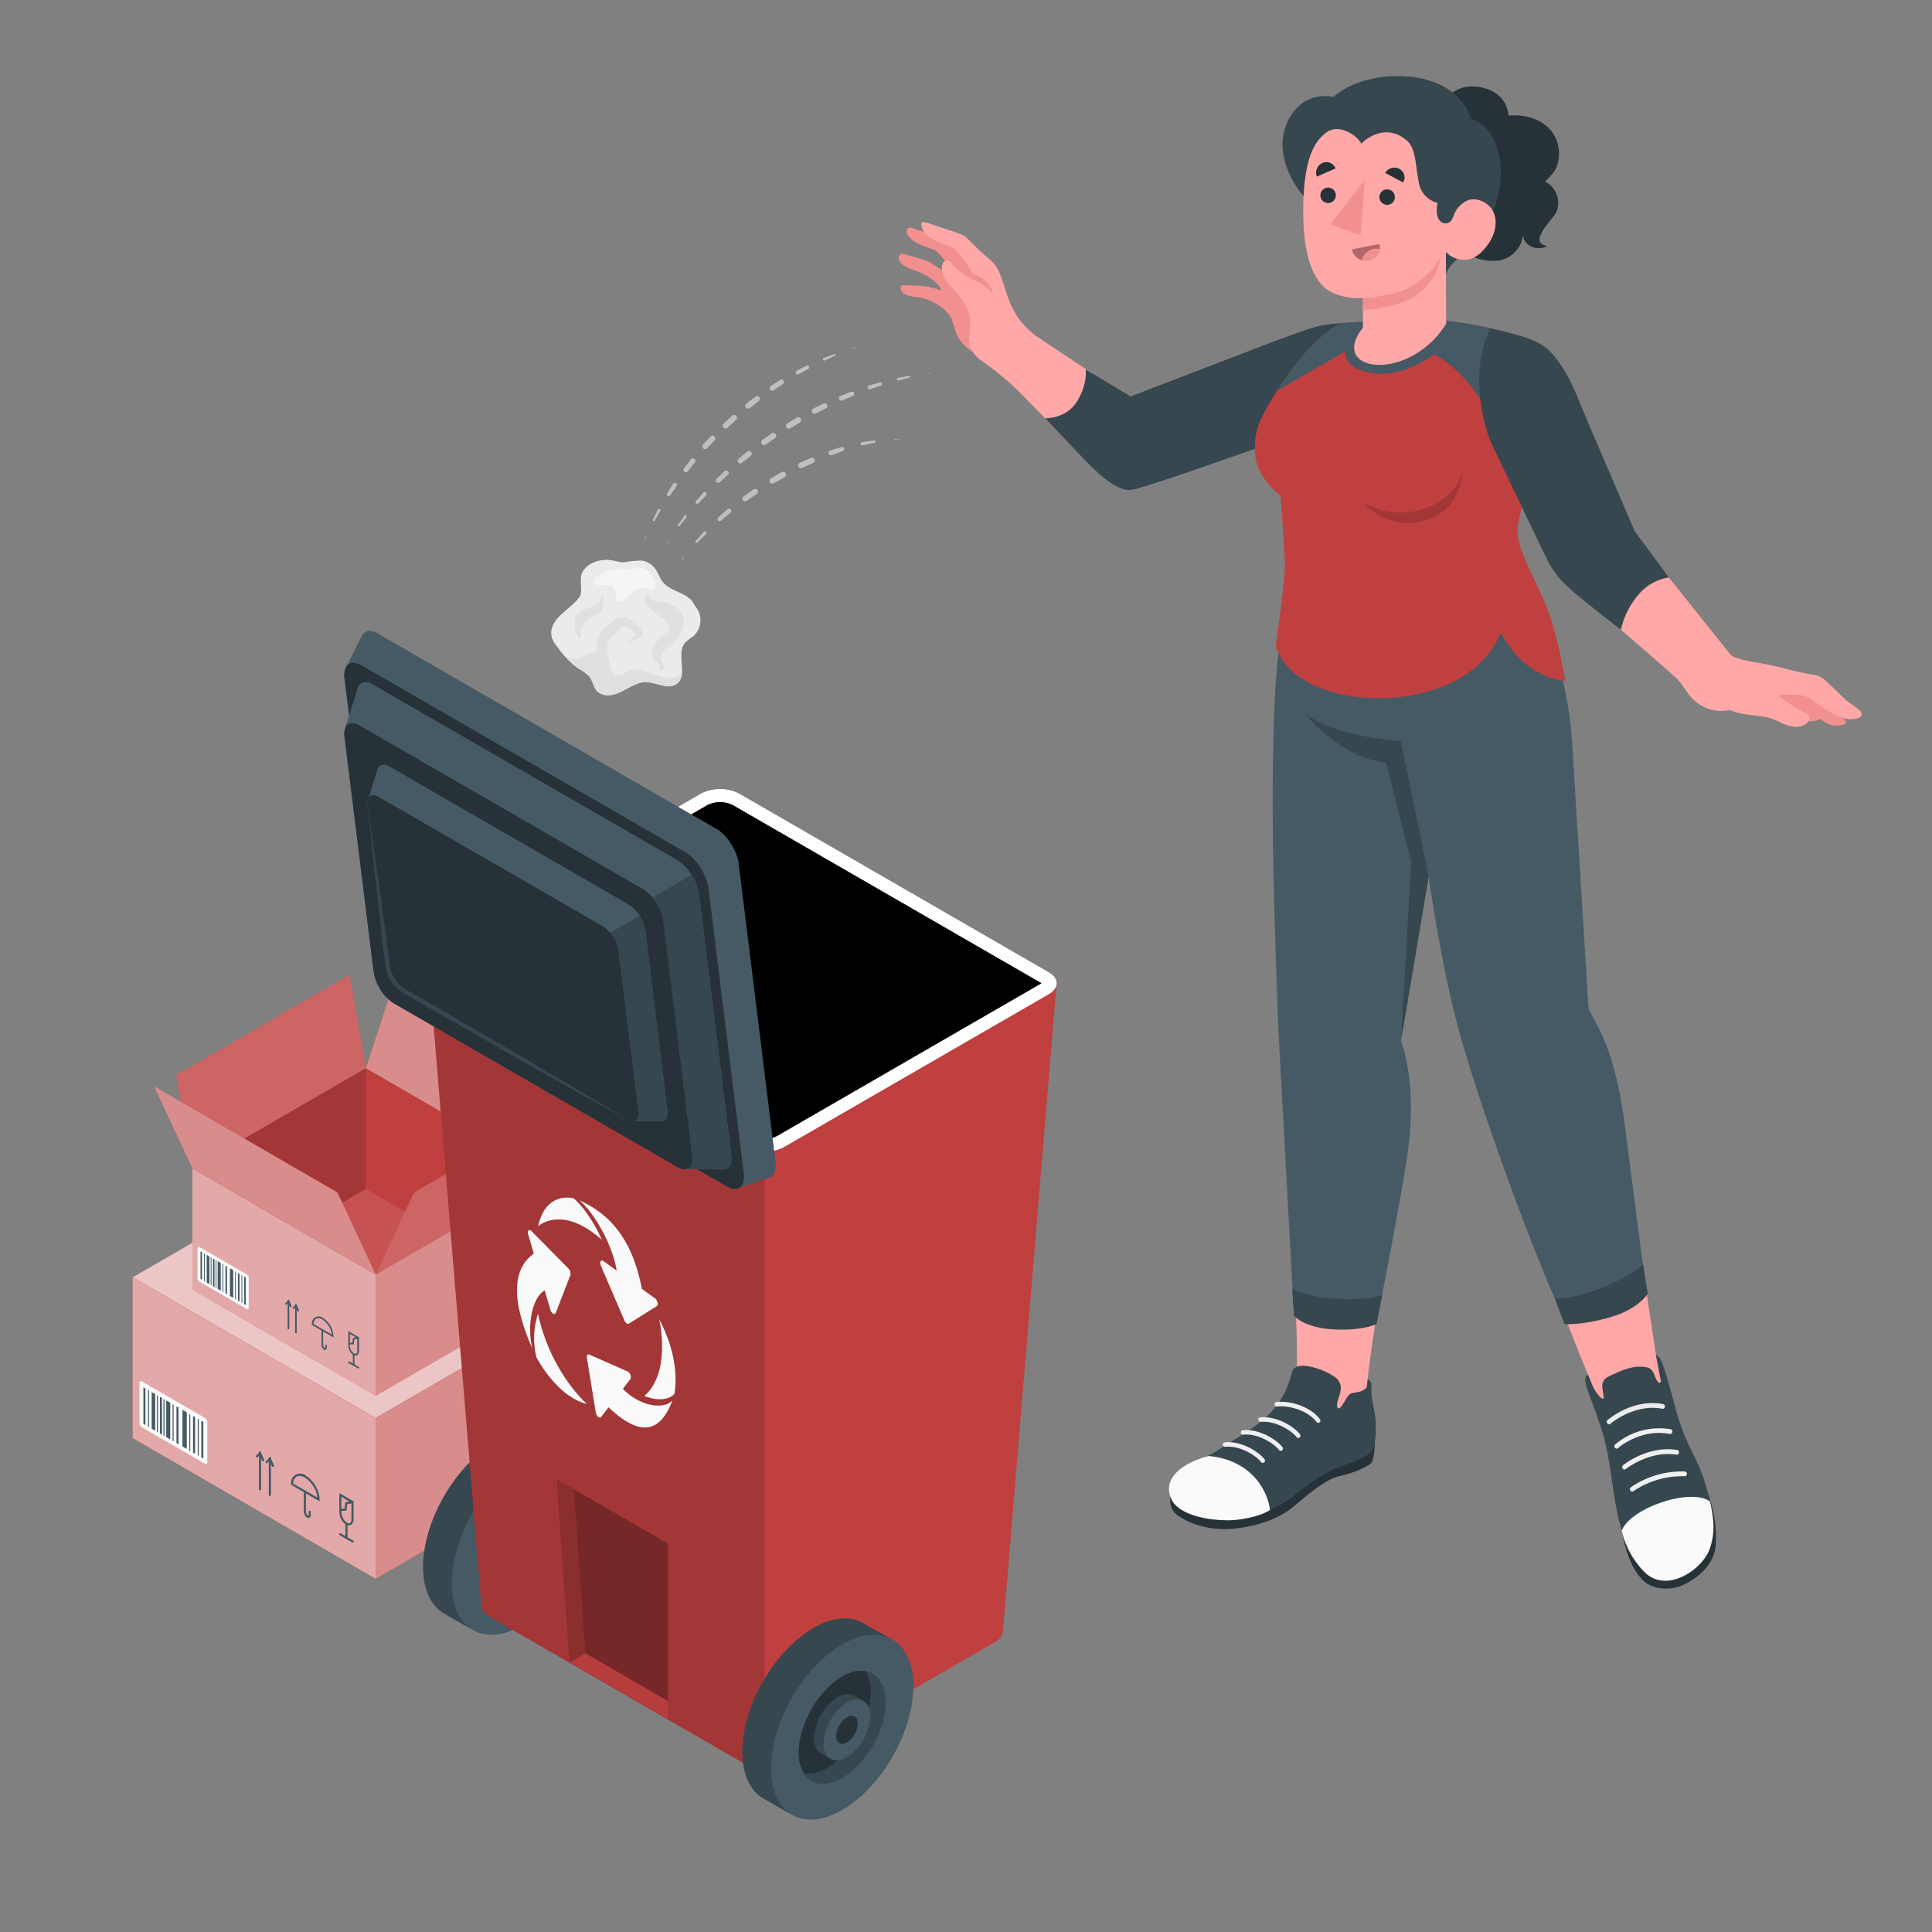 <svg xmlns="http://www.w3.org/2000/svg" xmlns:xlink="http://www.w3.org/1999/xlink" viewBox="0 0 500 500" xmlns:v="https://vecta.io/nano"><rect x="0" y="0" width="500" height="500" fill="#808080" stroke="none"/><style><![CDATA[.B{fill:#c03f3f}.C{fill:#37474f}.D{fill:#455a64}.E{fill:#fff}.F{fill:#263238}.G{opacity:.15}.H{fill:#fafafa}.I{fill:#ffa8a7}.J{fill:#f28f8f}]]></style><path d="M34.33 330.57l59.51-34.42 62.9 36.4-59.52 34.42-62.89-36.4z" class="B"/><path d="M34.33 330.57l59.51-34.42 62.9 36.4-59.52 34.42-62.89-36.4z" opacity=".7" class="E"/><path d="M97.22 408.58l-62.89-36.41v-41.6l62.89 36.4v41.61z" class="B"/><path d="M97.22 408.58l-62.89-36.41v-41.6l62.89 36.4v41.61z" opacity=".55" class="E"/><g class="D"><path d="M89.52 394.55a4 4 0 0 1-1.7-3.22v-4.92l3.45 2h.23v.32h0v4.41a1.63 1.63 0 0 1-.68 1.49 1 1 0 0 1-.54.15 1.55 1.55 0 0 1-.76-.23zm.38-5.31l-.25 1.76h-1.28v.36a3.51 3.51 0 0 0 1.43 2.74.74.74 0 0 0 .75.08 1.12 1.12 0 0 0 .4-1v-4.08zm-.49-.47l1-.18-2.06-1.22v3.05h.8z"/><path d="M89.66 398.29a.28.28 0 0 0 .28-.28v-3.7a.28.28 0 0 0-.56 0V398a.28.28 0 0 0 .28.29z"/><path d="M91.27 399.22a.28.28 0 0 0 .24-.14.29.29 0 0 0-.1-.38l-3.22-1.86a.28.28 0 0 0-.38.11.27.27 0 0 0 .1.37l3.22 1.86a.23.23 0 0 0 .14.04zm-11.47-6.38a.52.52 0 0 0 .3-.08.72.72 0 0 0 .33-.66v-.76a.28.28 0 1 0-.55 0v.76.18c0 .01-.09 0-.18 0a1.64 1.64 0 0 1-.52-1.26v-4.92a.28.28 0 1 0-.55 0v4.9a2.1 2.1 0 0 0 .78 1.73.85.85 0 0 0 .39.11z"/><path d="M75.35 384.28v-.16a2.35 2.35 0 0 1 3.82-2.21 7.85 7.85 0 0 1 3.55 6.15v.48zm1.42-2.12a2 2 0 0 0-.86 1.8l6.23 3.6a7.32 7.32 0 0 0-3.24-5.16 2.81 2.81 0 0 0-1.39-.43 1.43 1.43 0 0 0-.74.19zm-6.92 5.01a.28.28 0 0 0 .27-.28v-9.43a.28.28 0 1 0-.55 0v9.43a.28.28 0 0 0 .28.28z"/><path d="M70.66 379.61h.11a.28.28 0 0 0 .14-.37l-1-2.28-1.1 1.27a.28.28 0 0 0 .42.37l.53-.61.63 1.47a.28.28 0 0 0 .27.15zm-3.38 6.1a.28.28 0 0 0 .28-.28V376a.28.28 0 1 0-.55 0v9.43a.28.28 0 0 0 .27.28z"/><path d="M68.09 378.15a.2.2 0 0 0 .11 0 .27.27 0 0 0 .15-.36l-1-2.28-1.1 1.27a.28.28 0 0 0 .42.36l.52-.6.64 1.47a.28.28 0 0 0 .26.14z"/></g><path d="M97.22 408.58l59.52-34.42v-41.61l-59.52 34.42v41.61z" class="B"/><path d="M97.22 408.58l59.52-34.42v-41.61l-59.52 34.42v41.61z" opacity=".4" class="E"/><path d="M131.75 353.3l-4.07 2.35v-6.32l4.07-2.35v6.32z" class="C"/><path d="M127.68 349.33l-62.9-36.4 4.08-2.36 62.89 36.41-4.07 2.35z" class="D"/><path d="M53.65 368v10.43c0 .4-.28.56-.63.36l-16.29-9.4a1.39 1.39 0 0 1-.63-1.09v-10.4c0-.41.28-.57.63-.37L53 366.94a1.39 1.39 0 0 1 .65 1.06z" class="H"/><path d="M37.11 359.03l.52.3v9.49l-.52-.31v-9.48zm2.14 1.23l.91.54v9.48l-.91-.53v-9.49zm2.14 1.24l.53.3v9.49l-.53-.31v-9.48zm1.62.91l1.05.63v9.48l-1.05-.62v-9.49zm2.66 1.56l.53.3v9.49l-.53-.31v-9.48zm1.55.87l1.12.67V375l-1.12-.67v-9.49zm2.74 1.6l.52.31v9.48l-.52-.3v-9.49zm1.22.7l.26.15v9.48l-.26-.15v-9.48zm-2.2-1.22l.26.16v9.48l-.26-.15v-9.49zm-4.31-2.52l.26.15v9.49l-.26-.16v-9.48zm-2.37-1.36l.27.15v9.49l-.27-.15v-9.49zm-1.69-.93l.26.15v9.48l-.26-.15v-9.48zm-2.3-1.4l.26.15v9.49l-.26-.16v-9.48zm13.79 7.97l.52.3v9.49l-.52-.31v-9.48z" class="D"/><path d="M49.79 302.37l44.9-25.96 47.45 27.46-44.9 25.97-47.45-27.47z" class="B"/><path d="M97.24 329.84l17.86-10.33-20.41-11.81-17.86 10.32 20.41 11.82" opacity=".1" class="E"/><path d="M94.69 307.7v-31.29l-44.9 25.96 27.01 15.68 17.89-10.35z" class="G"/><path d="M97.24 361.23l-47.45-27.47v-31.39l47.45 27.47v31.39z" class="B"/><path d="M97.24 361.23l-47.45-27.47v-31.39l47.45 27.47v31.39z" opacity=".55" class="E"/><g class="D"><path d="M91.43 350.64a3 3 0 0 1-1.29-2.42v-3.72l2.61 1.5h.17v.25h0v3.33a1.23 1.23 0 0 1-.51 1.13.81.81 0 0 1-.41.11 1.09 1.09 0 0 1-.57-.18zm.29-4l-.19 1.3h-1v.28a2.6 2.6 0 0 0 1.08 2.06.56.56 0 0 0 .56.06.85.85 0 0 0 .3-.76v-3.08zm-.37-.36l.77-.14-1.56-.91v2.3h.61z"/><path d="M91.53 353.47a.21.21 0 0 0 .21-.21v-2.8a.21.21 0 0 0-.21-.21.22.22 0 0 0-.21.21v2.8a.22.22 0 0 0 .21.21z"/><path d="M92.75 354.17a.21.21 0 0 0 .18-.11.2.2 0 0 0-.08-.28l-2.43-1.4a.2.2 0 0 0-.28.07.21.21 0 0 0 .07.29l2.43 1.4a.23.23 0 0 0 .11.03zm-8.66-4.81a.44.44 0 0 0 .23-.06.56.56 0 0 0 .25-.51v-.57a.21.21 0 1 0-.41 0v.57a.2.2 0 0 1 0 .14.17.17 0 0 1-.14 0 1.26 1.26 0 0 1-.39-.95v-3.71a.21.21 0 0 0-.42 0V348a1.6 1.6 0 0 0 .6 1.31.7.7 0 0 0 .28.05z"/><path d="M80.74 342.9v-.12a1.77 1.77 0 0 1 2.88-1.67 5.91 5.91 0 0 1 2.68 4.64v.36zm1.07-1.61a1.54 1.54 0 0 0-.65 1.37l4.7 2.71a5.54 5.54 0 0 0-2.45-3.9 2.14 2.14 0 0 0-1-.32 1.13 1.13 0 0 0-.6.14zm-5.22 3.78a.2.2 0 0 0 .2-.2v-7.12a.2.2 0 0 0-.2-.21.21.21 0 0 0-.21.21v7.12a.2.2 0 0 0 .21.2z"/><path d="M77.2 339.37a.12.12 0 0 0 .08 0 .2.2 0 0 0 .11-.27l-.75-1.72-.83 1a.21.21 0 0 0 0 .29.2.2 0 0 0 .29 0l.39-.45.49 1.11a.21.21 0 0 0 .22.04zM74.65 344a.21.21 0 0 0 .21-.21v-7.11a.21.21 0 0 0-.42 0v7.11a.21.21 0 0 0 .21.21z"/><path d="M75.26 338.27h.09a.21.21 0 0 0 .11-.27l-.75-1.72-.83 1a.2.2 0 0 0 0 .29.21.21 0 0 0 .3 0l.39-.46.48 1.11a.22.22 0 0 0 .21.05z"/></g><path d="M97.24 361.23l44.9-25.97v-31.39l-44.9 25.97v31.39z" class="B"/><path d="M97.24 361.23l44.9-25.97v-31.39l-44.9 25.97v31.39z" opacity=".4" class="E"/><path d="M64.37 330.64v7.87c0 .31-.22.43-.48.28l-12.29-7.1a1 1 0 0 1-.47-.82V323c0-.3.21-.42.47-.27l12.29 7.1a1.06 1.06 0 0 1 .48.81z" class="H"/><path d="M51.89 323.85l.39.22v7.16l-.39-.23v-7.15zm1.61.93l.69.4v7.15l-.69-.4v-7.15zm1.62.93l.4.23v7.15l-.4-.22v-7.16zm1.22.69l.79.47v7.16l-.79-.47v-7.16zm2.01 1.17l.4.23v7.16l-.4-.23v-7.16zm1.16.66l.85.51v7.15l-.85-.5v-7.16zm2.07 1.21l.4.23v7.15l-.4-.23v-7.15zm.92.52l.2.12v7.15l-.2-.11v-7.16zm-1.66-.91l.2.11v7.16l-.2-.12v-7.15zm-3.25-1.91l.2.12v7.15l-.2-.11v-7.16zm-1.78-1.02l.2.11v7.16l-.2-.11v-7.16zm-1.28-.71l.2.12v7.15l-.2-.11v-7.16zm-1.74-1.05l.2.11v7.16l-.2-.12v-7.15zm10.41 6.01l.39.23v7.15l-.39-.22v-7.16z" class="D"/><path d="M45.57 278.22l44.9-25.97 4.22 24.16-44.9 25.96-4.22-24.15z" class="B"/><path d="M45.57 278.22l44.9-25.97 4.22 24.16-44.9 25.96-4.22-24.15z" opacity=".2" class="E"/><path d="M149.51 281.37l-47.45-27.46-7.37 22.53 47.45 27.47 7.37-22.54z" class="B"/><path d="M149.51 281.37l-47.45-27.46-7.37 22.53 47.45 27.47 7.37-22.54z" opacity=".4" class="E"/><path d="M107.16 308.6l44.9-25.97-9.92 21.24-44.9 25.97 9.92-21.24z" class="B"/><path d="M107.16 308.6l44.9-25.97-9.92 21.24-44.9 25.97 9.92-21.24z" opacity=".2" class="E"/><path d="M87.32 308.6l-47.45-27.47 9.92 21.24 47.45 27.47-9.92-21.24z" class="B"/><path d="M87.32 308.6l-47.45-27.47 9.92 21.24 47.45 27.47-9.92-21.24z" opacity=".4" class="E"/><path d="M109.48 405.68c-.07-11.79 8.11-26.17 18.28-32.13 5.34-3.13 10.15-3.28 13.54-1.05h0l6.95 3.92L122 421.64l-6.85-3.91h0c-3.43-1.89-5.63-6.03-5.67-12.05z" class="C"/><path d="M135.2 377.8c-10.17 6-18.36 20.35-18.28 32.14s8.38 16.51 18.55 10.55 18.36-20.35 18.28-32.13-8.38-16.52-18.55-10.56z" class="D"/><path d="M135.25 386.11c-6.21 3.64-11.22 12.43-11.17 19.63s5.12 10.09 11.34 6.45 11.21-12.43 11.17-19.64-5.13-10.09-11.34-6.44z" class="C"/><path d="M141.36 384.62a9.33 9.33 0 0 0-6.11 1.49c-6.21 3.64-11.22 12.43-11.17 19.63a9.94 9.94 0 0 0 1.36 5.34 9.27 9.27 0 0 0 6.11-1.48c6.21-3.64 11.21-12.43 11.17-19.63a10.09 10.09 0 0 0-1.36-5.35z" class="F"/><path d="M128.05 402a13.42 13.42 0 0 1 6-10.57c1.75-1 3.33-1.08 4.45-.35h0l2.29 1.29-8.63 14.89-2.24-1.26h0c-1.14-.66-1.86-2-1.87-4z" class="C"/><path d="M136.51 392.82a13.46 13.46 0 0 0-6 10.57c0 3.88 2.76 5.44 6.11 3.48a13.46 13.46 0 0 0 6-10.58c-.03-3.88-2.76-5.43-6.11-3.47z" class="D"/><path d="M136.54 396.6a6.21 6.21 0 0 0-2.78 4.88c0 1.79 1.27 2.51 2.82 1.6a6.2 6.2 0 0 0 2.77-4.87c-.01-1.79-1.27-2.51-2.81-1.61z" class="F"/><path d="M273.46,254.33l-162.7-6.62,13.85,168h0a3.55,3.55,0,0,0,2,2.62l66.29,38.26a10.89,10.89,0,0,0,9.85,0l54.79-31.63a3.55,3.55,0,0,0,2-2.63h0Z" class="B"/><path d="M197.87,254.33l-87.11-6.62,13.85,168h0a3.55,3.55,0,0,0,2,2.62l66.29,38.26a10,10,0,0,0,4.93,1.18Z" class="G"/><path d="M147.38 430.26l25.5 14.72v-45.5l-28.79-16.63 3.29 47.41z" class="G"/><path d="M151.49 427.88l21.39 12.35v-40.75l-24.33-14.05 2.94 42.45z" class="G"/><path d="M147.38 430.26l4.11-2.38 21.39 12.35v4.75l-25.5-14.72z" class="B"/><path d="M147.38 430.26l4.11-2.38 21.39 12.35v4.75l-25.5-14.72z" opacity=".05"/><use xlink:href="#B" class="B"/><use xlink:href="#B" opacity=".25" class="E"/><use xlink:href="#C" class="B"/><use xlink:href="#C" class="G"/><path d="M186.48,208.45l-.12-.85a6.77,6.77,0,0,0-3.21.72L114.7,247.84l71.78,41.42Z" class="G"/><path d="M188.05 225.45l7.76 62.64c.38 3.13-1.35 4.49-3.86 3l-75-43.28a12.36 12.36 0 0 1-5.25-8.29l-7.76-62.64c-.38-3.13 1.34-4.49 3.86-3l75 43.28a12.36 12.36 0 0 1 5.25 8.29z" class="B"/><path d="M200.71 300.64l-9.46-76.54c0-.08 0-.16-.05-.24v-.25c-.42-3.43-3-7.51-5.77-9.1l-.31-.19h-.06L97.86 164c-1.93-1.12-3.46-.83-4.18.51h0l-4.2 8.34h0a5.13 5.13 0 0 0-.3 2.8l9.1 73.59c.44 3.56 3.11 7.79 6 9.44l83.8 48.32a3.59 3.59 0 0 0 2.74.58c.41-.12 7.52-2.54 8.31-2.82 1.21-.39 1.87-1.87 1.58-4.12z" class="D"/><path d="M183.37 230l9.1 73.59c.44 3.56-1.53 5.11-4.39 3.45l-83.82-48.37c-2.86-1.65-5.53-5.88-6-9.44l-9.1-73.59c-.44-3.56 1.52-5.1 4.39-3.45l83.81 48.37c2.89 1.65 5.57 5.87 6.01 9.44z" class="F"/><path d="M92.52 178.19h0l-3.21 10.3h0a4.73 4.73 0 0 0-.17 2.13l7.54 60.84a12.09 12.09 0 0 0 5.13 8.09L175.37 302a3.52 3.52 0 0 0 1.86.54h0l9.8.1h0c1.59.05 2.52-1.37 2.21-3.82l-8.34-67.41a13.19 13.19 0 0 0-5.56-8.79L96.5 177.15c-1.97-1.15-3.5-.64-3.98 1.04z" class="D"/><path d="M98.48,256.14a10.49,10.49,0,0,0,3.35,3.43L175.37,302a3.52,3.52,0,0,0,1.86.54v0l9.8.1h0c1.59.05,2.52-1.37,2.21-3.82l-8.34-67.41a12.79,12.79,0,0,0-1.93-5.06l-39.76,23.8Z" class="C"/><path d="M171.61 238.22l7.53 60.84c.38 3.05-1.31 4.38-3.77 3l-73.54-42.45a12.09 12.09 0 0 1-5.13-8.09l-7.54-60.84c-.37-3 1.32-4.38 3.77-3l73.55 42.45a12.13 12.13 0 0 1 5.13 8.09z" class="F"/><path d="M97.69 199.11h0l-2.41 7.74h0a3.52 3.52 0 0 0-.12 1.6l5.18 41.66a9.07 9.07 0 0 0 3.85 6.08l58.11 33.54a2.69 2.69 0 0 0 1.4.41h0l7.36.07h0c1.19 0 1.89-1 1.66-2.87L167 240.76a9.91 9.91 0 0 0-4.18-6.6l-62.09-35.83c-1.53-.86-2.67-.48-3.04.78z" class="D"/><path d="M101.69,253.62a7.77,7.77,0,0,0,2.51,2.58l58.11,33.54a2.69,2.69,0,0,0,1.4.41h0l7.36.07h0c1.19,0,1.89-1,1.66-2.87L167,240.76a9.56,9.56,0,0,0-1.46-3.8l-34.82,20.47Z" class="C"/><path d="M160 245.86l5.18 41.65c.29 2.3-1 3.29-2.83 2.23L104.2 256.2a9.07 9.07 0 0 1-3.85-6.08l-5.18-41.66c-.29-2.29 1-3.28 2.83-2.22l58.11 33.54a9.07 9.07 0 0 1 3.89 6.08z" class="F"/><path d="M162.31 289.74l-12.75-7-12.69-7.14-25.29-14.44-6.29-3.66-1.59-.94a7.6 7.6 0 0 1-1.47-1.29 10.61 10.61 0 0 1-2-3.28 8.61 8.61 0 0 1-.46-1.88l-.21-1.81-.44-3.61-.84-7.23L96.69 223l-1.52-14.49 2.07 14.42 2 14.43 1 7.22.46 3.61.23 1.8a7.25 7.25 0 0 0 .41 1.65 9.73 9.73 0 0 0 1.77 2.93 6.22 6.22 0 0 0 1.26 1.1l1.55.9 6.32 3.62 25.16 14.67 12.53 7.41zm29.8 163.79c-.07-11.79 8.11-26.18 18.29-32.14 5.34-3.13 10.14-3.28 13.53-1h0l6.95 3.92-26.22 45.21-6.85-3.91h0c-3.46-1.92-5.66-6.07-5.7-12.08z" class="C"/><path d="M217.83 425.65c-10.17 6-18.36 20.34-18.28 32.13s8.38 16.52 18.55 10.56 18.36-20.34 18.28-32.14-8.38-16.51-18.55-10.55z" class="D"/><path d="M217.88 434c-6.21 3.64-11.21 12.43-11.17 19.63s5.12 10.09 11.34 6.45 11.21-12.43 11.17-19.63-5.12-10.14-11.34-6.45z" class="C"/><path d="M224 432.47a9.27 9.27 0 0 0-6.11 1.48c-6.21 3.64-11.21 12.43-11.17 19.63a10.09 10.09 0 0 0 1.36 5.35 9.33 9.33 0 0 0 6.11-1.48c6.21-3.65 11.21-12.44 11.17-19.64a10 10 0 0 0-1.36-5.34z" class="F"/><path d="M210.68 449.84a13.46 13.46 0 0 1 6-10.58c1.75-1 3.34-1.08 4.45-.34h0l2.29 1.29-8.63 14.88-2.25-1.29h0c-1.12-.62-1.85-1.98-1.86-3.96z" class="C"/><path d="M219.14 440.66a13.45 13.45 0 0 0-6 10.58c0 3.88 2.76 5.43 6.1 3.47a13.44 13.44 0 0 0 6-10.57c-.02-3.88-2.75-5.44-6.1-3.48z" class="D"/><path d="M219.17 444.45a6.19 6.19 0 0 0-2.78 4.88c0 1.79 1.27 2.5 2.82 1.6a6.22 6.22 0 0 0 2.77-4.88c.02-1.79-1.27-2.51-2.81-1.6z" class="F"/><path d="M169.49 336l-3.39-2.46c-2.49-13.28-8.74-19.62-16.16-22.87 3.66 2.94 8.62 11.44 9.65 18.16l-3.4-2.45c-.67-.48-1.08.26-.67 1.21l6.08 14.15c.28.65.8 1 1.14.83L170 338c.45-.3.16-1.55-.51-2zm-13.72-15.12c-2-4.59-5-8.85-7.34-10.76 0 0-7.18-2-9.16 7.23 0 0 6.07-5.76 16.5 3.53zm-19.09-1.46l1.47 5c-6.47 4.7-5 14-.37 24.65-1.39-5.37-.3-13.08 3.18-15.13l1.47 5c.29 1 1.15 1.48 1.41.82l3.78-9.79a1.81 1.81 0 0 0-.5-1.66l-9.53-9.66c-.59-.73-1.2-.21-.91.77zm2.54 20.58a20.75 20.75 0 0 0-.41 11.23s5.21 10.2 13.06 12.1c0-.04-9.29-7.97-12.65-23.33zm16.36 26.71l1.92-2.51c9 8.58 13.7 5.62 16.53-1.77-2.28 2.43-8.32 1.63-12.83-3l1.93-2.51c.38-.49-.08-1.74-.74-2l-9.85-4.35c-.46-.2-.76.19-.65.84l2.3 14.18c.16.87 1.01 1.61 1.39 1.12zm11.18-5.45c3.2 1.32 6.27 1.1 7.75-.48 0 0 2-8.21-3.9-19.33 0 0 3.22 13.69-3.85 19.81z" class="H"/><path d="M150.36 151.51c0 1.19.26 2.3-.61 3.27-2.38 3.17-8.07 5.49-6.94 10.22a7.78 7.78 0 0 0 1.46 2.45 23.85 23.85 0 0 0 5.52 5.64 10.07 10.07 0 0 1 2.74 2c.84 1.1 1 2.64 1.9 3.68 3.87 3.67 8.53-2.25 12.59-2.25 2.79 0 5.85 2.12 8.09.48 3.07-2.25-.26-7.86 2.23-10.72a16.26 16.26 0 0 1 2.12-1.65 5.6 5.6 0 0 0 .88-7.22 5.9 5.9 0 0 1-.94-1.43c-1.83-2.79-5.87-2.85-7.89-5.38-.9-1.12-1.26-2.61-2.19-3.72a5.41 5.41 0 0 0-3.12-1.79 22 22 0 0 0-4.28.37c-1.86.28-3.29-.76-5.66-.54-2.67.26-5.21 1.57-5.86 4.07a12.94 12.94 0 0 0-.04 2.52z" fill="#ebebeb"/><path d="M175.9 174.73c-2 1.36-4.64.55-6.87-.33s-4.87-1.75-6.89-.46a5.21 5.21 0 0 1-1.56.93 2.08 2.08 0 0 1-2.07-.94 5.18 5.18 0 0 1-.75-2.26 3.72 3.72 0 0 0-.85-2.31 2.86 2.86 0 0 0-2-.59 8.33 8.33 0 0 0-3 .62 17.36 17.36 0 0 1-2.24.93 5.41 5.41 0 0 1-3.25-.28 16.16 16.16 0 0 0 3.4 3.05 10.07 10.07 0 0 1 2.74 2c.84 1.1 1 2.64 1.9 3.68 1.51 1.7 4.29 1.27 6.33.26s4-2.5 6.26-2.51c2.79 0 5.85 2.12 8.09.48a3.56 3.56 0 0 0 1.35-2.7zm.98-14.98a4.24 4.24 0 0 0-.84-1.51 6.91 6.91 0 0 0-2.62-1.94 9.5 9.5 0 0 0-2-.57c-.55-.11-1.1 0-1.65-.17a2.39 2.39 0 0 1-1.63-1.06c-.28-.53-1-.69-1.16 0-.42 1.91 1.53 3.36 2.86 4.35a20.52 20.52 0 0 1 2.2 1.59 4.66 4.66 0 0 1 .6.73 8.33 8.33 0 0 0 .58.74c.34.89-.9 2-1.49 2.51a14.16 14.16 0 0 0-2.36 2.41 3.47 3.47 0 0 0-.43 3.36c.29.59.81.8 1.26 1.21a1.48 1.48 0 0 1 .53 1.24 2.46 2.46 0 0 0 .13.75c.05.15.21.37.4.26 1-.54.22-2.3-.29-3.3.19-1.55 1.59-2.75 2.73-3.7a7.85 7.85 0 0 0 3.14-4.54 5.88 5.88 0 0 0 .04-2.36zm-20.78-4.49l-.19-1.19a.29.29 0 0 0-.07-.16.12.12 0 0 0-.16 0 .26.26 0 0 0-.05.12 4.47 4.47 0 0 1-.48 1.72 2.86 2.86 0 0 1-.36.41 3.23 3.23 0 0 1-.94.61c-.57.26-1.19.42-1.78.63a9 9 0 0 0-2.12 1.12 2.65 2.65 0 0 0-.84.86 3.06 3.06 0 0 0-.3 1 6.24 6.24 0 0 0 .53 4 2.4 2.4 0 0 0 .25.37c.06.08.12.21.2.26a.4.4 0 0 0 .52-.17 1.22 1.22 0 0 0 .06-.71 4.47 4.47 0 0 1 2.13-4.13c.6-.36 1.29-.57 1.91-.9a3.48 3.48 0 0 0 1-.7 2.73 2.73 0 0 0 .64-1.52 5.07 5.07 0 0 0 .05-1.62z" fill="#e0e0e0"/><path d="M154.5,149.18c-.42.3-.86.69-.84,1.2a1.11,1.11,0,0,0,.87,1,4.6,4.6,0,0,0,1.48,0,6.8,6.8,0,0,1,1.56.12,2.48,2.48,0,0,1,1.06.43,2.66,2.66,0,0,1,.72,2.16c0,.58,0,1.3.58,1.52a1.14,1.14,0,0,0,.66,0,5.75,5.75,0,0,0,2.94-2,5.3,5.3,0,0,1,1.15-1.07,3.61,3.61,0,0,1,2.83-.19c.6.17,1.3.41,1.78,0s.39-1.18.19-1.79a6.5,6.5,0,0,0-1.22-2.31A3.47,3.47,0,0,0,166,147h-.48c-.64,0-1.25.22-1.88.31a3.62,3.62,0,0,1-.93,0,11.94,11.94,0,0,0-3.27-.07,11.74,11.74,0,0,0-4.95,1.94Z" fill="#f5f5f5"/><g fill="#e0e0e0"><path d="M165.66 162.64a9.19 9.19 0 0 0-2.64-2.36 3.61 3.61 0 0 0-2.92-.5 7.63 7.63 0 0 0-2.3 1.62 13.51 13.51 0 0 0-2 2 7 7 0 0 0-1.31 2.4 8.28 8.28 0 0 0 0 3.06c.23 2.1.41 4.76 2.39 6 .36.22 1.09.33 1.26-.21.34-1.06-.28-2.15-.51-3.17a23.55 23.55 0 0 1-.41-2.63 4.84 4.84 0 0 1 .19-2.64 7.35 7.35 0 0 1 1.46-2 22.81 22.81 0 0 1 1.94-1.73c.17-.13.46-.47.69-.48s.57.26.78.38l1.05.68 1.27.81s.32.32.3.13c0 .23-.57.72-.74.86l-1.24.95c-.08.06-.13.41 0 .35a10.25 10.25 0 0 0 1.32-.56c.48-.25 1-.39 1.48-.64.95-.52.41-1.65-.06-2.32zM222 89.66l-1.4.54a.08.08 0 0 1-.09 0v-.09h0z"/><use xlink:href="#D"/><use xlink:href="#E"/><use xlink:href="#F"/><use xlink:href="#G"/><use xlink:href="#H"/><use xlink:href="#I"/><use xlink:href="#J"/><use xlink:href="#K"/><use xlink:href="#L"/><path d="M167.2 139l-.64 1.35.51-1.41a.07.07 0 1 1 .13 0zm74.36-42.5l-1.48.25h-.07a.06.06 0 0 1 .05-.07h0z"/><use xlink:href="#M"/><use xlink:href="#N"/><use xlink:href="#O"/><use xlink:href="#P"/><path d="M207,109.34l-2.47,1.49h0a.74.74,0,0,1-.77-1.27h0l2.51-1.5a.74.74,0,0,1,.76,1.26Z"/><use xlink:href="#Q"/><path d="M194.26,118l-2.26,1.8h0a.69.69,0,0,1-.87-1.07l2.26-1.86a.71.71,0,1,1,.91,1.1h0Z"/><use xlink:href="#R"/><use xlink:href="#S"/><use xlink:href="#T"/><path d="M173.08 140.11l-.78 1.28.7-1.39a.07.07 0 0 1 .09 0 .06.06 0 0 1 0 .08zM233 113.75l-1.49.09a.08.08 0 0 1-.09-.07.1.1 0 0 1 .07-.09h0z"/><use xlink:href="#U"/><use xlink:href="#V"/><use xlink:href="#W"/><path d="M203 123.52l-2.72 1.55h0a.74.74 0 0 1-.74-1.29h0l2.77-1.59a.74.74 0 0 1 .74 1.29z"/><use xlink:href="#X"/><use xlink:href="#Y"/><use xlink:href="#Z"/><path d="M177,144.39l-.93,1.18.8-1.27a.08.08,0,0,1,.11,0,.07.07,0,0,1,0,.11Z"/></g><g class="G"><path d="M222 89.66l-1.4.54a.08.08 0 0 1-.09 0v-.09h0z"/><use xlink:href="#D"/><use xlink:href="#E"/><use xlink:href="#F"/><use xlink:href="#G"/><use xlink:href="#H"/><use xlink:href="#I"/><use xlink:href="#J"/><use xlink:href="#K"/><use xlink:href="#L"/><path d="M167.2 139l-.64 1.35.51-1.41a.07.07 0 1 1 .13 0zm74.36-42.5l-1.48.25h-.07a.06.06 0 0 1 .05-.07h0z"/><use xlink:href="#M"/><use xlink:href="#N"/><use xlink:href="#O"/><use xlink:href="#P"/><path d="M207,109.34l-2.47,1.49h0a.74.74,0,0,1-.77-1.27h0l2.51-1.5a.74.74,0,0,1,.76,1.26Z"/><use xlink:href="#Q"/><path d="M194.26,118l-2.26,1.8h0a.69.69,0,0,1-.87-1.07l2.26-1.86a.71.71,0,1,1,.91,1.1h0Z"/><use xlink:href="#R"/><use xlink:href="#S"/><use xlink:href="#T"/><path d="M173.08 140.11l-.78 1.28.7-1.39a.07.07 0 0 1 .09 0 .06.06 0 0 1 0 .08zM233 113.75l-1.49.09a.08.08 0 0 1-.09-.07.1.1 0 0 1 .07-.09h0z"/><use xlink:href="#U"/><use xlink:href="#V"/><use xlink:href="#W"/><path d="M203 123.52l-2.72 1.55h0a.74.74 0 0 1-.74-1.29h0l2.77-1.59a.74.74 0 0 1 .74 1.29z"/><use xlink:href="#X"/><use xlink:href="#Y"/><use xlink:href="#Z"/><path d="M177,144.39l-.93,1.18.8-1.27a.08.08,0,0,1,.11,0,.07.07,0,0,1,0,.11Z"/></g><path d="M335.52 355.89c.76-9.42-2.08-52.64-2.08-52.64l25.83 2.55c-.25 23.8-5 42.59-5.73 56.14 0 0-8.05 7.74-12.56 12.71a99.23 99.23 0 0 1-12.43 11.91c-3.44 2.62-11 4.11-12.35 1.76 5.48-6.09 11.87-12.81 15.95-19.38 1.95-3.14 2.85-6.55 3.37-13.05z" class="I"/><path d="M303.15,386.19c-.32,0-.86,3.74.89,5.36,2,1.87,8,5,15.92,4s12.27-3.46,15.47-6.19,7.7-6.58,11.3-7.36c3.34-.72,7-2.25,8.06-3.31s1-5.84,1-5.84Z" class="F"/><path d="M353.94,357s1.18.32,1,2,.13,2.94.8,6.5a25.49,25.49,0,0,1-.13,8.93c-.47,2.44-5.92,4.07-9.41,5.41s-7.69,4.21-11.33,7.26-11.64,6.26-16.81,6.27c-7.89,0-13-2.29-14.51-5.27-1.91-3.68-.28-6.93,8.84-11.2,1.73-.8,7.21-4.4,9.28-5.72,5.6-3.58,10.54-7.36,12.68-16,.87-3.49,7.72-.7,9.09,0,2.59,1.33,3.21,2,3.54,3.6a6.45,6.45,0,0,1-.56,2.94c-.11.33-.83,2.53,0,2.77.3.09.67-.45,1.38-1.52.86-1.3,1.08-2.23,2.36-2.49s2.66-.24,3.6-1.54Z" class="C"/><path d="M312.72 376.81c11.41 1 15.51 9.43 15.94 14-3 1.89-8.24 2.64-10.6 2.64-7.89 0-13.31-2.28-14.83-5.27-2.16-4.24.5-8.87 9.49-11.37z" class="H"/><path d="M326.8 378.6a.55.55 0 0 0 .36-.13.59.59 0 0 0 .09-.81c-1.57-2.06-6.12-4.81-10.28-4.39a.583.583 0 0 0 .11 1.16c3.88-.38 8.05 2.32 9.29 3.95a.55.55 0 0 0 .43.22zm4.66-3.13a.53.53 0 0 0 .35-.13.59.59 0 0 0 .09-.82c-1.56-2-6.12-4.81-10.27-4.39a.58.58 0 0 0-.5.64.56.56 0 0 0 .61.52c3.87-.38 8.05 2.33 9.29 4a.55.55 0 0 0 .43.18zm4.54-3.32a.55.55 0 0 0 .36-.13.58.58 0 0 0 .08-.81c-1.56-2.06-6.13-4.81-10.27-4.39a.583.583 0 0 0 .11 1.16c3.87-.38 8.05 2.32 9.29 3.95a.55.55 0 0 0 .43.22zm5.15-3.91a.53.53 0 0 0 .35-.13.58.58 0 0 0 .1-.81c-2.15-2.92-7.07-4.88-11.22-4.46a.582.582 0 0 0 .1 1.16c3.74-.38 8.33 1.43 10.24 4a.57.57 0 0 0 .43.24z" fill="#f0f0f0"/><path d="M393.78 311.84l26.83-14.35 7.94 53.19c.75 3.18 7 26.54 7.58 33.35.86 10.23-10.56 12.1-12.69 6.44s-10.52-29.12-11.23-31.68c-4.95-11.65-18.07-46.06-18.43-46.95z" class="I"/><path d="M419.72,396.21c1.13,6.4,3.29,11,6,13.24,2.22,1.79,6.41,2.36,10,.68s8.07-5.23,8.33-10.46-.51-8.66-2.26-13.94Z" class="F"/><path d="M428.55 350.68c1.59-.15 3.33 7.62 5.51 15.33 2.34 8.26 5.32 11.32 7.31 18.08 2.27 7.72 2.45 11.32.58 16.56s-10.49 11.6-16.23 5.58c-9.93-10.16-6.78-24.46-11.94-38.38-2-6.31-4.79-11.13-2.83-12.08l1.21 2.89c.19.64 2.4 4.14 2.9 3.13-.14-2.14-1.35-4.31 1.32-5.59 3.31-1.58 6.26-3 9.74-2.35 1.82.34 2 2.2 2.58 3.23s.76.79 1 .69.14-.48 0-1l-1.15-6.09z" class="C"/><path d="M442.55 388.58c1.07 4.86 1.35 8.27-.12 12.37-1.87 5.25-11.24 11.75-17 5.73a22.59 22.59 0 0 1-5.73-10.47c1.93-5.77 17.75-11.34 22.85-7.63z" class="H"/><path d="M422.55 386a.76.76 0 0 0 .18-.09 22.57 22.57 0 0 1 13.27-3.86.62.62 0 0 0 .07-1.23 23.3 23.3 0 0 0-14 4.08.63.63 0 0 0-.14.85.58.58 0 0 0 .62.25zm11.55-9.54a.59.59 0 0 0 .42-.5.6.6 0 0 0-.48-.7c-7.43-1.24-13.75 3.72-14 3.93a.63.63 0 0 0-.11.86.58.58 0 0 0 .83.12c.06-.05 6.2-4.85 13.11-3.7a.53.53 0 0 0 .23-.01zm-1.72-5.38a.64.64 0 0 0 .43-.49.62.62 0 0 0-.48-.71 17.71 17.71 0 0 0-14.33 3.94.63.63 0 0 0-.06.86.56.56 0 0 0 .83.06c.06-.05 5.71-5.06 13.33-3.65a.57.57 0 0 0 .28-.01z" fill="#f0f0f0"/><path d="M430.43 364.58a.62.62 0 0 0 0-1.19c-7.69-1.55-14.12 3.88-14.39 4.12a.62.62 0 0 0-.07.86.55.55 0 0 0 .82.09c.07-.06 6.27-5.3 13.41-3.87a.49.49 0 0 0 .23-.01z" fill="#ebebeb"/><path d="M393.51 148.2c2 7.4 12 18.14 13.5 46.32l4.09 66.43c2.11 4.73 7 10.08 9.65 32.23l5.09 39.29s-12 10-22.26 6.29c-8.28-18.38-20.36-52-25.74-71.06-4.88-17.3-8.1-40.89-8.1-40.89l-7.15 42.57s4.1 10 1.92 27.34c-1.49 11.87-8.22 45.5-8.22 45.5s-12.43 4.45-21.4-1.72l-4.06-74.35c-.73-21.56-2.32-56.28-.88-85.91.54-11.33 2.57-23.05 3.05-31.52z" class="D"/><path d="M425.25 327.21c-3.45 3.53-17 9.59-22.91 8.72l2.53 6.75s4.53.36 11.93-1.8 9.63-6.08 9.63-6.08zm-67.55 7.85c-4.46 1.92-18.12 1.54-23.26-1.57l.45 7s2.4 3.09 10.07 3.55 11.3-1.38 11.3-1.38zm12.04-108.25l-7.23-35s-18-1.18-24.89-7.34c0 0 8.86 11.63 21.11 12.9l6.49 25.68-2.6 45.95z" class="C"/><path d="M236.05 59c-1.39-.46-1.81.87-1 2 1.82 2.63 5.74 2.93 7.47 4.14.4.34 5 5.62 5 7.08l-7-4.43a51.66 51.66 0 0 0-5.3-1.69 5.3 5.3 0 0 0-2-.39c-.46.09-1 1-.31 2 1.29 1.86 4 2.09 6 3.16 1 .49 4 2.22 4.72 4.37-3-1.23-5-1.34-9.83-1.42-.56 0-.69.27-.71.63A1.93 1.93 0 0 0 234 76c1.26.85 3.19.78 5.26 1.29a13.72 13.72 0 0 1 5.62 3.32 5.75 5.75 0 0 1 1.41 2 26.64 26.64 0 0 1 .9 2.92 10.17 10.17 0 0 0 9.13 6.85 1.36 1.36 0 0 0 .77-.13 1.49 1.49 0 0 0 .53-1.24c.33-4.59-1.43-9-2.59-13.48-.38-1.47-3.47-12.42-3.65-12.8-.08-.16-10.71-4.28-11-4.36-1.06-.27-2.99-.92-4.33-1.37z" class="J"/><path d="M323.79 90.78l-31.34 12.34L268.21 87c-5.63-4.25-7-8.81-8.28-12.8-1.8-5.72-2.63-6.11-5-8.09-1.49-1.23-4.79-4.61-4.91-4.72a5.19 5.19 0 0 0-1.8-.91c-.34-.14-1.75-.64-2.09-.76-2-.7-3.21-1-5.17-1.72a8.46 8.46 0 0 0-1.85-.51.67.67 0 0 0-.4 0c-.24.12-.28.44-.26.71a4.57 4.57 0 0 0 2 3.1 15.9 15.9 0 0 0 3.37 1.7c.72.3 1.13.41 2.58 1a3.64 3.64 0 0 1 1.41 1.23 41.55 41.55 0 0 1 5 7.54c-3.31-1.48-4.9-2.64-6.47-4.61s-3.46.13-2.13 3.17c1.54 3.49 4.36 4.27 6.29 9s-2.12 8.56 3.16 12.77a80.49 80.49 0 0 1 8.64 6.89c4 3.79 18.82 19.47 22 22 6.85 5.58 7.25 5.38 23.9-.39 23.5-8.14 27.65-10.12 27.65-10.12l8.77-26.54c-6.43.54-8.85 1.21-20.83 5.84z" class="I"/><path d="M347.05 83.62c-6.06.48-6.4.68-18.2 5.06L292.6 102.6l-11.63-7s.59 3.65-2.21 8.25-8.27 4.4-8.27 4.4l10.25 10.79c5.63 5.79 8.12 7 10.12 7.6s4.62-.58 9.83-2.19 36-12.49 36-12.49z" class="C"/><path d="M252.78,72.79a17.94,17.94,0,0,1,3.85,2.81c.42.46.43-1-1.39-2.73s-3.53-1.79-3.91-2.53Z" class="J"/><path d="M385.68 84.93A99.78 99.78 0 0 0 373.94 83s-7.2-.28-15.12 0-9.65.43-11.77.65c0 0-6.61 2.84-14.55 14.54-6.21 9.17-8 12.76-7.72 18.75.26 6.86 6.6 11.29 6.6 11.29.54 6.05 1 14.72 1.15 17.48-.24 7.36-1.78 16.42-2.34 21.48 5.12 18 49.43 19.19 58.2-3.47 5.86 11.07 14.65 12.41 16.8 12.41-.77-2.47-1.93-11.76-5.21-19.7-3-7.35-7.26-14.06-7.21-19.08 0-2.53 2-9.39 2.93-16 3.14-22.85-4.23-33.79-10.02-36.42z" class="B"/><path d="M385.68 84.93A99.78 99.78 0 0 0 373.94 83s-7.2-.28-15.12 0-9.65.43-11.77.65c0 0-6.61 2.84-14.55 14.54-.69 1-1.33 2-1.92 2.88l17.58-10.15s-.8 4.27 6.58 5.58 13.95-3.07 16.32-4.72c7.44 3.42 12.84 12.55 14.15 15.27h11.1c-.89-13.27-6.22-20.12-10.63-22.12z" class="D"/><path d="M353.21 130.19c7.64 4.73 20.9 2.91 25.32-7.51-.93 5-3.28 10.35-10.06 12.1-8.47 2.22-14.42-2.97-15.26-4.59z" class="G"/><path d="M476 187.75a5.65 5.65 0 0 1-3.44-.65 9.93 9.93 0 0 1-1.2-.84.53.53 0 0 0-.23-.13.6.6 0 0 0-.29.08 5.73 5.73 0 0 1-4.45 0l-5.54-1.89a13.92 13.92 0 0 1-3-1.29 4.63 4.63 0 0 1-2-2.45 2.37 2.37 0 0 1 .09-1.83 2.41 2.41 0 0 1 .81-.87 6.72 6.72 0 0 1 3.49-1 18.66 18.66 0 0 1 10.19 2.28l3.37 2.07c1.1.71 1.43 1.9 2 2.89a12.7 12.7 0 0 0 1.09 1.71c.25.32.87.62.82 1.1s-.4.52-.71.62a7 7 0 0 1-1 .2z" class="J"/><path d="M459.35 186.31c-2.42-1.05-4.86-1-7.42-1.43a17.74 17.74 0 0 1-3.59-.87 3 3 0 0 0-.78-.21 2.72 2.72 0 0 0-.63.08 10.31 10.31 0 0 1-9.12-3.31c-1.4-1.34-2.5-3.72-3.93-5-3.64-3.38-15.24-13.33-23.48-20.41-5.67-4.87-7.39-7.1-9.14-10.87-8.5-18.31-14.49-29.9-14.49-29.9-4.93-9.48-2.9-24-.6-28.93 13.41 3.75 15.37 4 23.22 21.29 4.43 9.77 6.35 15.42 13.37 31.3l25.19 31.49c2.27 1.57 8 1.9 13 3.23 2.61.69 5.18 1.32 7.84 1.78a8.06 8.06 0 0 1 2.56.76 7.78 7.78 0 0 1 1.58 1.28l4.33 4.15c1.23 1.18 2.72 2 4 3.09a1.39 1.39 0 0 1 .42.51c.84 2-3.23 1.89-4.15 1.66a15.73 15.73 0 0 1-3.31-1.4 28.35 28.35 0 0 1-4.36-2.92 7.87 7.87 0 0 0-5-1.89h-4c-.24 0-.57.12-.5.35a.35.35 0 0 0 .16.18 49 49 0 0 0 6.67 4.18 2.22 2.22 0 0 1 1 .76c.41.73-.17 1.64-.86 2.11-2.56 1.71-5.52.01-7.98-1.06z" class="I"/><path d="M385.68 84.93c10.19 2.39 13.5 3.43 16.63 7.33 4 5 5.09 8.57 9 17.84l11.73 27.34 8.88 12a12.75 12.75 0 0 0-7.8 4.35 21.17 21.17 0 0 0-4.63 9.18s-11.23-8.62-13.6-11a22.48 22.48 0 0 1-5.68-7.59c-2.17-4.32-14.57-30.38-14.57-30.38s-6.33-15.55.04-29.07z" class="C"/><path d="M382.94 22.54c4.32.78 6.93 3.14 7.5 7.37 3.91-.33 8.12.64 10.83 3.74a9.37 9.37 0 0 1 2.05 7.72c-.32 2.63-1.76 3.88-3.47 5.63a6.17 6.17 0 0 1 3 7.73c-.63 1.77-7.83 8.06-2.39 8.92-2.6 1.58-6.72-.14-6.24-3.53a7.58 7.58 0 0 1-7.82 7.4c-6.12-.09-10.86-3.74-12-9.73l-1.13-30.38c1.48-3.84 5.47-5.63 9.67-4.87z" class="F"/><path d="M332.24 34.31c.5-2.4 3.52-10.77 12.88-9.26 4.75-4.14 11.57-5.28 15.86-5.36 14.25-.26 19.07 7.88 19.61 11 7.57 2 11.07 15.5 3.82 28-3.62 6.27-9.13 8.71-10.19 12.31l-35.83-19c-3.06-3.38-7.73-10-6.15-17.69z" class="C"/><path d="M377.93 67.17c2.59.43 4.62-.89 6.16-2.65 3.4-3.9 3.64-7.81 2-10.37-1.37-2.11-4.69-3.41-7-1.91-2.44 1.59-2.49 2.85-3.38 4.62s-4.86 1.44-3.67-4.35a6.47 6.47 0 0 1-4.85-5.28c-.85-4.13-.73-8.75-3-10.76-4.88-4.33-9.87-1.35-11.88.72-1.36-2.53-6-5.15-9-2.95s-5.63 6.34-6 17.86c-.35 12.75 2 19.6 5.91 22.66 2.16 1.68 6.14 2.61 9.5 2.37v7.69c-9.19 11.44 11.77 14.49 21.53-1l-.05-18.61a6.4 6.4 0 0 0 3.73 1.96z" class="I"/><path d="M341.74 50.24a2 2 0 1 0 2.26-1.67 2 2 0 0 0-2.26 1.67zm-.94-4.53l4.84-2.12a2.54 2.54 0 0 0-3.4-1.41 2.77 2.77 0 0 0-1.44 3.53zm16.2 5.46a2 2 0 1 0 1.8-2.15 2 2 0 0 0-1.8 2.15zm1.47-6.42l4.66 2.48a2.53 2.53 0 0 0-1-3.54 2.78 2.78 0 0 0-3.66 1.06z" class="F"/><path d="M357,63.15l-7.13,1.39a3.64,3.64,0,0,0,4.6,2.78A3.41,3.41,0,0,0,357,63.15Z" fill="#b16668"/><path d="M352.47 67.29a3.8 3.8 0 0 1 4.2-2.91c.12 0 .23.06.35.09a3.21 3.21 0 0 1-2.55 2.85 4.08 4.08 0 0 1-2-.03zm.74-20.77l-1.1 14.38-7.81-2.82 8.91-11.56zm-.48 30.61c4.41-.37 9.55-.9 13.5-3.64a17.79 17.79 0 0 0 6.41-6.74s0 5-5.62 9.32c-4.83 3.72-14.29 4.18-14.29 4.18z" class="J"/><defs ><path id="B" d="M192.94 296.93l-80.14-46.25c-2.72-1.57-2.72-4.11 0-5.68l68.64-39.63a10.87 10.87 0 0 1 9.84 0l80.15 46.25c2.71 1.57 2.71 4.11 0 5.68l-68.64 39.63a10.89 10.89 0 0 1-9.85 0z"/><path id="C" d="M197.87 294.7a6.79 6.79 0 0 1-3.22-.72l-79.95-46.14 68.45-39.52a7.54 7.54 0 0 1 6.43 0l79.95 46.14L201.08 294a6.77 6.77 0 0 1-3.21.7z"/><path id="D" d="M216.1,92.05l-2.62,1.23h0a.35.35,0,0,1-.47-.17.34.34,0,0,1,.17-.46h0l2.72-1a.24.24,0,0,1,.32.14.26.26,0,0,1-.12.32Z"/><path id="E" d="M209.19,95.45l-2.52,1.42h0a.53.53,0,0,1-.52-.92h0l2.61-1.32a.47.47,0,0,1,.62.2.47.47,0,0,1-.19.62Z"/><path id="F" d="M202.59,99.4,200.2,101h0a.66.66,0,1,1-.74-1.1h0l2.47-1.56a.62.62,0,0,1,.86.19.63.63,0,0,1-.18.86Z"/><path id="G" d="M196.32 103.82l-2.26 1.78h0a.73.73 0 0 1-.9-1.15h0l2.32-1.79a.72.72 0 0 1 1 .13.72.72 0 0 1-.13 1z"/><path id="H" d="M190.41 108.71l-2.11 2h0a.73.73 0 0 1-1.05-.05.74.74 0 0 1 0-1h0l2.15-2a.75.75 0 1 1 1 1.1z"/><path id="I" d="M184.89,114l-2,2.11v0a.72.72,0,0,1-1-1l2-2.15a.71.71,0,0,1,1,0,.72.72,0,0,1,0,1h0Z"/><path id="J" d="M179.77,119.75,178,122v0a.62.62,0,0,1-.88.09.63.63,0,0,1-.11-.87l1.78-2.31a.66.66,0,0,1,.93-.12.67.67,0,0,1,.12.93h0Z"/><path id="K" d="M175.07,125.83l-1.64,2.37h0a.48.48,0,0,1-.65.12.46.46,0,0,1-.12-.63l1.55-2.47a.53.53,0,0,1,.73-.16.52.52,0,0,1,.16.72v0Z"/><path id="L" d="M170.86,132.26l-1.46,2.5h0a.25.25,0,0,1-.44-.24l1.29-2.61a.34.34,0,0,1,.47-.16.36.36,0,0,1,.16.47v0Z"/><path id="M" d="M235.35 97.73l-2.8.71h0a.32.32 0 0 1-.16-.62h0l2.86-.54a.22.22 0 0 1 .27.18.24.24 0 0 1-.17.27z"/><path id="N" d="M227.93,99.81l-2.73.92h0a.49.49,0,1,1-.31-.93h0l2.8-.83a.43.43,0,0,1,.54.3.42.42,0,0,1-.27.53Z"/><path id="O" d="M220.71,102.47l-2.64,1.15h0a.64.64,0,1,1-.51-1.17h0l2.72-1.06a.59.59,0,0,1,.76.33.57.57,0,0,1-.31.74Z"/><path id="P" d="M213.72,105.67,211.16,107h0a.71.71,0,0,1-.65-1.27h0l2.62-1.29a.68.68,0,0,1,.62,1.22Z"/><path id="Q" d="M200.48,113.45l-2.37,1.65h0a.74.74,0,0,1-.85-1.2l2.39-1.69a.75.75,0,1,1,.86,1.22h0Z"/><path id="R" d="M188.35,122.88l-2.14,1.94h0a.59.59,0,0,1-.8-.86l2.1-2a.63.63,0,0,1,.9,0,.66.66,0,0,1,0,.91h0Z"/><path id="S" d="M182.76,128.17l-2,2.1h0a.44.44,0,0,1-.62,0,.44.44,0,0,1,0-.6l1.92-2.2a.5.5,0,0,1,.7,0,.49.49,0,0,1,0,.69v0Z"/><path id="T" d="M177.62,133.9l-1.8,2.27h0a.22.22,0,0,1-.32,0,.23.23,0,0,1-.05-.31l1.67-2.4a.33.33,0,0,1,.45-.08.32.32,0,0,1,.08.45v0Z"/><path id="U" d="M226.29 114.57l-3.06.68h0a.41.41 0 0 1-.48-.32.42.42 0 0 1 .32-.48h0l3.15-.48a.3.3 0 0 1 .34.25.29.29 0 0 1-.23.33z"/><path id="V" d="M218.21,116.72l-3,1.06h0a.6.6,0,0,1-.78-.37.61.61,0,0,1,.37-.78h0l3-.93a.53.53,0,0,1,.34,1Z"/><path id="W" d="M210.43,119.78l-2.84,1.33h0a.72.72,0,0,1-.61-1.31h0l2.91-1.29a.68.68,0,0,1,.91.35.69.69,0,0,1-.34.9Z"/><path id="X" d="M195.8,127.85l-2.59,1.77h0a.69.69,0,0,1-.79-1.13l2.6-1.85a.72.72,0,1,1,.84,1.18h0Z"/><path id="Y" d="M189 132.74l-2.44 2h0a.54.54 0 0 1-.7-.82l2.38-2.12a.63.63 0 0 1 .87.05.62.62 0 0 1-.05.87h0z"/><path id="Z" d="M182.68 138.23l-2.22 2.22h0a.31.31 0 0 1-.43 0 .31.31 0 0 1 0-.41l2.09-2.4a.42.42 0 0 1 .58 0 .41.41 0 0 1 0 .58h0z"/></defs></svg>